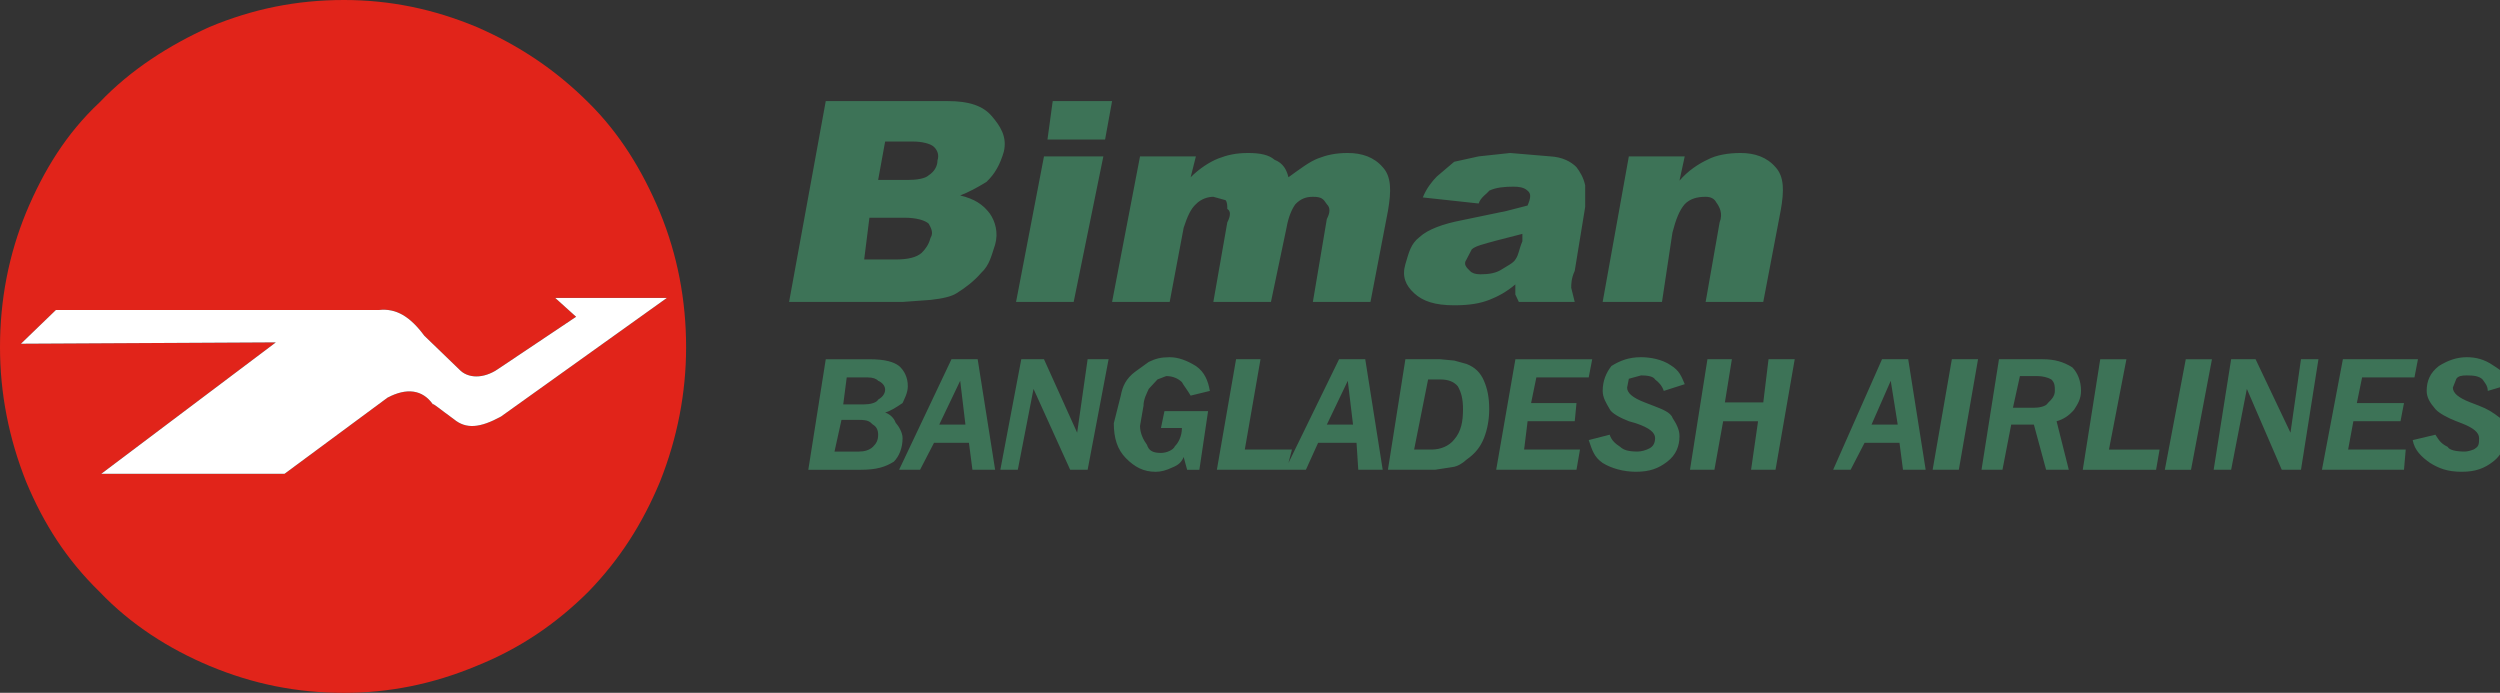 <?xml version="1.0" encoding="UTF-8" standalone="no"?>
<!-- Generator: Adobe Illustrator 12.0.0, SVG Export Plug-In  -->
<svg xmlns:dc="http://purl.org/dc/elements/1.1/" xmlns:cc="http://creativecommons.org/ns#" xmlns:rdf="http://www.w3.org/1999/02/22-rdf-syntax-ns#" xmlns:svg="http://www.w3.org/2000/svg" xmlns="http://www.w3.org/2000/svg" xmlns:sodipodi="http://sodipodi.sourceforge.net/DTD/sodipodi-0.dtd" xmlns:inkscape="http://www.inkscape.org/namespaces/inkscape" version="1.1" width="181.417" height="50.276" viewBox="0 -0.378 181.417 50.276" enable-background="new 0 -0.378 193 61" xml:space="preserve" id="svg2" inkscape:version="0.48.1 " sodipodi:docname="AJAX.svg"><rect x="0" y="-0.378" width="181.417" height="50.276" fill="#333333" stroke="none"/><sodipodi:namedview pagecolor="#ffffff" bordercolor="#666666" borderopacity="1" objecttolerance="10" gridtolerance="10" guidetolerance="10" inkscape:pageopacity="0" inkscape:pageshadow="2" inkscape:window-width="1280" inkscape:window-height="1004" id="namedview14" showgrid="false" fit-margin-top="0" fit-margin-left="0" fit-margin-right="0" fit-margin-bottom="0" inkscape:zoom="3.7850571" inkscape:cx="89.984697" inkscape:cy="-15.752694" inkscape:window-x="-8" inkscape:window-y="-8" inkscape:window-maximized="1" inkscape:current-layer="svg2"/>
<defs id="defs4">
</defs>
<polygon clip-rule="evenodd" points="192.756,0 192.756,60 0,60 0,0 0,0 " id="polygon6" style="opacity:0;fill:#ffffff;fill-rule:evenodd" transform="translate(-5.669,-5.239)"/>
<path clip-rule="evenodd" d="m 105.531,11.36 1.774,-0.391 2.28,-0.245 2.914,0.245 c 0.887,0.049 1.52,0.391 1.899,0.782 0.254,0.342 0.507,0.734 0.634,1.32 v 1.565 l -0.76,4.646 c -0.254,0.538 -0.254,0.978 -0.254,1.223 l 0.254,1.027 h -4.055 l -0.253,-0.538 v -0.734 c -0.634,0.538 -1.268,0.881 -1.9,1.125 -0.634,0.245 -1.394,0.391 -2.534,0.391 -1.394,0 -2.28,-0.293 -2.913,-0.88 -0.634,-0.587 -0.887,-1.223 -0.634,-2.103 0.253,-0.832 0.38,-1.467 1.014,-1.957 0.634,-0.587 1.773,-0.978 3.04,-1.223 l 3.294,-0.685 1.52,-0.392 c 0.253,-0.586 0.253,-0.88 0,-1.076 -0.253,-0.245 -0.634,-0.293 -1.014,-0.293 -0.633,0 -1.267,0.049 -1.773,0.293 -0.127,0.196 -0.634,0.489 -0.76,0.929 l -4.055,-0.44 c 0.254,-0.636 0.634,-1.125 1.014,-1.516 l 1.267,-1.076 0,0 0,0 z m -4.813,3.57 -1.268,6.603 h -4.18 l 1.013,-6.016 c 0.254,-0.489 0.254,-0.831 0,-1.076 -0.253,-0.391 -0.38,-0.538 -1.013,-0.538 -0.507,0 -0.888,0.146 -1.268,0.538 -0.253,0.343 -0.507,0.929 -0.634,1.663 l -1.14,5.429 H 88.048 l 1.013,-5.771 c 0.253,-0.489 0.253,-0.832 0,-0.978 0,-0.245 0,-0.489 -0.126,-0.636 L 88.048,13.903 c -0.38,0 -0.887,0.146 -1.267,0.538 -0.38,0.343 -0.634,0.929 -0.887,1.712 l -1.014,5.38 H 80.7 L 82.728,10.969 h 4.054 l -0.38,1.516 c 0.633,-0.636 1.394,-1.125 2.027,-1.37 0.633,-0.244 1.267,-0.391 2.154,-0.391 0.887,0 1.52,0.147 1.9,0.489 0.634,0.245 0.887,0.734 1.014,1.272 0.887,-0.636 1.521,-1.125 2.153,-1.37 0.634,-0.244 1.268,-0.391 2.154,-0.391 1.014,0 1.9,0.293 2.533,1.027 0.634,0.685 0.634,1.712 0.381,3.179 l 0,0 0,0 z m 9.755,1.663 -1.9,0.489 c -0.887,0.245 -1.521,0.391 -1.773,0.636 l -0.381,0.733 c -0.253,0.343 0,0.587 0.254,0.832 0.127,0.147 0.38,0.245 0.76,0.245 0.634,0 1.141,-0.098 1.52,-0.342 0.38,-0.245 0.887,-0.489 1.014,-0.734 0.253,-0.342 0.253,-0.733 0.507,-1.32 v -0.538 l 0,0 0,0 z m 5.827,4.94 1.9,-10.564 h 4.055 l -0.381,1.761 c 0.634,-0.734 1.395,-1.223 2.027,-1.517 0.634,-0.342 1.521,-0.489 2.407,-0.489 1.014,0 1.9,0.293 2.534,1.027 0.633,0.685 0.633,1.712 0.38,3.13 l -1.268,6.651 h -4.181 l 1.014,-5.771 c 0.254,-0.636 0,-1.125 -0.253,-1.467 -0.127,-0.245 -0.38,-0.391 -0.761,-0.391 -0.633,0 -1.14,0.146 -1.52,0.538 -0.381,0.44 -0.634,1.076 -0.888,2.054 l -0.76,5.038 h -4.308 l 0,0 0,0 z m 65.118,11.061 c -0.131,0.191 -0.297,0.367 -0.507,0.529 -0.634,0.49 -1.267,0.734 -2.28,0.734 -1.014,0 -1.647,-0.244 -2.28,-0.637 -0.634,-0.439 -1.141,-0.928 -1.268,-1.662 l 1.647,-0.391 c 0.253,0.391 0.38,0.635 0.887,0.879 0.127,0.246 0.634,0.344 1.267,0.344 0.127,0 0.634,-0.098 0.761,-0.246 0.253,-0.146 0.253,-0.391 0.253,-0.732 0,-0.391 -0.38,-0.734 -1.267,-1.076 l -0.38,-0.146 c -0.634,-0.244 -1.268,-0.588 -1.521,-0.881 -0.38,-0.439 -0.634,-0.832 -0.634,-1.32 0,-0.734 0.254,-1.32 0.887,-1.809 0.634,-0.393 1.268,-0.637 2.027,-0.637 0.634,0 1.267,0.146 1.9,0.586 0.182,0.113 0.352,0.227 0.507,0.342 v 6.123 l 0,0 z m 0,-4.869 -0.887,0.264 c 0,-0.391 -0.254,-0.637 -0.38,-0.832 -0.254,-0.244 -0.634,-0.293 -1.141,-0.293 -0.38,0 -0.634,0.049 -0.76,0.244 l -0.254,0.637 c 0,0.391 0.38,0.732 1.268,1.076 l 0.633,0.244 c 0.634,0.244 1.014,0.488 1.52,0.881 v -2.221 l 0,0 z m -6.208,-0.715 h -3.801 l -0.38,1.859 h 3.421 l -0.254,1.32 h -3.42 L 170.396,32.244 h 4.18 l -0.126,1.467 h -5.954 l 1.52,-8.021 h 5.447 l -0.253,1.32 0,0 0,0 z m -6.968,-1.32 -1.267,8.021 h -1.394 l -2.534,-5.869 -1.141,5.869 h -1.267 l 1.267,-8.021 h 1.774 l 2.533,5.332 0.761,-5.332 h 1.267 l 0,0 0,0 z m -11.528,6.555 -0.254,1.467 h -5.32 l 1.267,-8.021 h 1.9 l -1.267,6.555 h 3.674 l 0,0 0,0 z m 0.38,1.467 1.52,-8.021 h 1.9 l -1.52,8.021 h -1.9 l 0,0 0,0 z m -6.081,-5.723 c 0,0.588 -0.253,0.979 -0.507,1.369 -0.38,0.439 -0.76,0.686 -1.267,0.832 l 0.887,3.521 h -1.647 l -0.887,-3.277 h -1.646 l -0.634,3.277 h -1.52 l 1.267,-8.021 h 3.167 c 0.887,0 1.521,0.195 2.153,0.588 0.381,0.391 0.634,0.977 0.634,1.711 l 0,0 0,0 z m -2.153,-0.832 c -0.254,-0.146 -0.634,-0.244 -1.014,-0.244 h -1.268 l -0.506,2.299 h 1.52 c 0.381,0 0.887,-0.098 1.014,-0.342 0.254,-0.246 0.507,-0.49 0.507,-0.881 0,-0.342 0,-0.586 -0.253,-0.832 l 0,0 0,0 z m -5.321,-1.467 -1.394,8.021 h -1.9 l 1.394,-8.021 h 1.9 l 0,0 0,0 z m -6.334,1.564 -1.395,3.18 h 1.901 l -0.507,-3.18 0,0 0,0 z m 1.267,-1.564 1.267,8.021 h -1.646 l -0.254,-1.957 h -2.533 l -1.014,1.957 h -1.267 l 3.547,-8.021 h 1.9 l 0,0 0,0 z m -13.429,4.5 -0.634,3.521 h -1.773 l 1.267,-8.021 h 1.773 l -0.506,3.131 h 2.786 l 0.38,-3.131 h 1.9 l -1.393,8.021 h -1.774 l 0.507,-3.521 h -2.533 l 0,0 0,0 z m -3.801,-4.061 c 0.633,0.393 0.76,0.783 1.014,1.371 l -1.521,0.488 c -0.127,-0.391 -0.38,-0.637 -0.634,-0.832 -0.126,-0.244 -0.634,-0.293 -1.014,-0.293 l -0.887,0.244 -0.126,0.637 c 0,0.391 0.38,0.732 1.267,1.076 l 0.634,0.244 c 0.633,0.244 1.267,0.488 1.393,0.881 0.254,0.391 0.507,0.83 0.507,1.32 0,0.732 -0.253,1.369 -0.887,1.857 -0.633,0.49 -1.267,0.734 -2.28,0.734 -0.887,0 -1.773,-0.244 -2.407,-0.637 -0.633,-0.439 -0.76,-0.928 -1.014,-1.662 l 1.521,-0.391 c 0.127,0.391 0.38,0.635 0.761,0.879 0.253,0.246 0.633,0.344 1.267,0.344 0.253,0 0.633,-0.098 0.887,-0.246 0.254,-0.146 0.38,-0.391 0.38,-0.732 0,-0.391 -0.38,-0.734 -1.394,-1.076 l -0.507,-0.146 c -0.633,-0.244 -1.267,-0.588 -1.394,-0.881 -0.253,-0.439 -0.507,-0.832 -0.507,-1.32 0,-0.734 0.254,-1.32 0.634,-1.809 0.634,-0.393 1.267,-0.637 2.153,-0.637 0.634,1e-6 1.521,0.146 2.154,0.586 l 0,0 0,0 z m -5.955,0.881 h -3.8 l -0.381,1.859 h 3.294 l -0.126,1.32 h -3.421 l -0.253,2.055 h 4.054 l -0.254,1.467 h -5.827 l 1.394,-8.021 h 5.574 l -0.254,1.32 0,0 0,0 z m -7.221,2.299 c 0,0.734 -0.127,1.467 -0.38,2.104 -0.254,0.635 -0.634,1.125 -1.268,1.564 -0.253,0.244 -0.633,0.49 -1.013,0.539 l -1.268,0.195 h -3.42 l 1.267,-8.021 h 2.533 l 1.014,0.098 0.887,0.244 c 0.634,0.246 1.014,0.637 1.268,1.223 0.253,0.588 0.38,1.223 0.38,2.055 l 0,0 0,0 z m -3.548,-2.152 h -0.886 l -1.014,5.088 h 1.267 c 0.633,0 1.267,-0.246 1.646,-0.734 0.507,-0.586 0.634,-1.32 0.634,-2.201 0,-0.732 -0.127,-1.223 -0.38,-1.662 -0.254,-0.295 -0.634,-0.49 -1.268,-0.49 l 0,0 0,0 z m -11.021,6.064 3.674,-7.531 h 1.9 l 1.267,8.021 h -1.773 l -0.126,-1.957 h -2.788 l -0.886,1.957 h -6.461 l 1.393,-8.021 h 1.774 l -1.14,6.555 h 3.421 l -0.254,0.977 0,0 0,0 z m 4.308,-5.967 -1.521,3.18 h 1.9 l -0.38,-3.18 0,0 0,0 z M 59.923,6.958 h 8.868 c 1.521,0 2.534,0.342 3.167,1.076 0.633,0.733 1.14,1.516 0.887,2.592 -0.253,0.881 -0.633,1.614 -1.267,2.201 -0.633,0.391 -1.267,0.733 -1.9,0.978 1.014,0.245 1.647,0.636 2.154,1.32 0.38,0.538 0.633,1.37 0.38,2.25 -0.253,0.734 -0.38,1.467 -1.014,2.054 -0.507,0.586 -1.14,1.076 -1.774,1.467 -0.38,0.245 -1.013,0.391 -1.9,0.489 l -2.027,0.147 h -8.235 l 2.661,-14.575 0,0 0,0 z m 16.47,0 h 4.307 l -0.507,2.788 h -4.181 l 0.38,-2.788 0,0 0,0 z m -12.162,2.935 -0.507,2.788 h 2.153 c 0.634,0 1.267,-0.098 1.521,-0.342 0.38,-0.245 0.633,-0.636 0.633,-1.076 0.127,-0.391 0,-0.734 -0.253,-0.979 -0.253,-0.244 -0.887,-0.391 -1.52,-0.391 h -2.027 l 0,0 0,0 z m -1.521,8.559 h 2.28 c 0.887,0 1.521,-0.146 1.9,-0.489 0.253,-0.245 0.507,-0.587 0.634,-1.076 0.253,-0.391 0,-0.783 -0.127,-1.027 -0.253,-0.245 -0.887,-0.44 -1.773,-0.44 H 63.091 l -0.38,3.032 0,0 0,0 z M 75.759,10.969 h 4.308 l -2.154,10.564 h -4.181 l 2.027,-10.564 0,0 0,0 z M 86.781,26.18 c 0.633,0.439 0.887,1.074 1.014,1.809 l -1.394,0.342 c -0.254,-0.439 -0.507,-0.732 -0.633,-0.979 -0.254,-0.244 -0.634,-0.439 -1.14,-0.439 l -0.634,0.244 -0.633,0.686 c -0.127,0.293 -0.38,0.734 -0.38,1.223 l -0.253,1.467 c 0,0.539 0.253,1.027 0.506,1.369 0.127,0.393 0.38,0.588 1.014,0.588 0.38,0 0.887,-0.195 1.013,-0.49 0.253,-0.244 0.507,-0.732 0.507,-1.32 h -1.521 l 0.253,-1.223 h 3.167 l -0.633,4.256 h -0.887 l -0.253,-0.93 c -0.126,0.342 -0.38,0.586 -0.76,0.734 -0.506,0.244 -0.887,0.342 -1.267,0.342 -0.887,0 -1.521,-0.342 -2.154,-0.979 -0.633,-0.635 -0.887,-1.467 -0.887,-2.543 l 0.506,-2.006 c 0.127,-0.684 0.38,-1.223 1.014,-1.711 l 1.014,-0.734 c 0.507,-0.244 0.887,-0.342 1.52,-0.342 0.633,0 1.267,0.244 1.9,0.637 l 0,0 0,0 z m -6.334,-0.49 -1.521,8.021 h -1.267 l -2.66,-5.869 -1.14,5.869 h -1.267 l 1.52,-8.021 h 1.647 l 2.407,5.332 0.76,-5.332 h 1.521 l 0,0 0,0 z m -10.769,1.564 -1.52,3.18 h 1.9 l -0.38,-3.18 0,0 0,0 z M 65.244,26.18 c 0.38,0.342 0.633,0.83 0.633,1.467 0,0.488 -0.253,0.93 -0.38,1.223 -0.507,0.342 -0.887,0.586 -1.267,0.684 0.38,0.146 0.633,0.393 0.76,0.734 0.253,0.293 0.507,0.734 0.507,1.125 0,0.732 -0.253,1.32 -0.633,1.711 -0.633,0.393 -1.267,0.588 -2.407,0.588 h -3.801 l 1.267,-8.021 h 3.167 c 1.14,0 1.773,0.195 2.153,0.49 l 0,0 0,0 z m -1.013,1.711 c 0,-0.293 -0.254,-0.539 -0.507,-0.637 -0.127,-0.146 -0.38,-0.244 -0.76,-0.244 h -1.52 l -0.253,1.957 h 1.52 c 0.38,0 0.887,-0.098 1.014,-0.344 0.253,-0.146 0.507,-0.391 0.507,-0.732 l 0,0 0,0 z m -1.9,2.201 h -1.267 l -0.507,2.299 h 1.774 c 0.38,0 0.76,-0.098 1.014,-0.344 0.253,-0.244 0.38,-0.488 0.38,-0.879 0,-0.344 -0.127,-0.588 -0.38,-0.734 -0.253,-0.244 -0.38,-0.342 -1.014,-0.342 l 0,0 0,0 z m 2.914,3.619 3.801,-8.021 h 1.9 l 1.267,8.021 h -1.647 l -0.253,-1.957 h -2.534 l -1.013,1.957 H 65.244 l 0,0 z" id="path8" inkscape:connector-curvature="0" style="fill:#3d7357;fill-rule:evenodd"/>
<path clip-rule="evenodd" d="M 7.221,7.056 C 9.501,4.66 12.289,2.899 15.203,1.579 c 3.167,-1.321 6.334,-1.957 9.755,-1.957 3.293,0 6.461,0.636 9.628,1.957 3.041,1.32 5.701,3.081 8.108,5.478 2.28,2.25 3.928,4.939 5.194,7.972 1.267,3.082 1.9,6.358 1.9,9.782 0,3.325 -0.633,6.603 -1.9,9.78 -1.267,3.033 -2.914,5.625 -5.194,7.973 -2.407,2.396 -5.067,4.158 -8.108,5.379 -3.167,1.322 -6.335,1.957 -9.628,1.957 -3.42,0 -6.588,-0.635 -9.755,-1.957 C 12.289,46.721 9.501,44.959 7.221,42.562 4.814,40.215 3.167,37.623 1.9,34.59 0.633,31.412 0,28.135 0,24.81 0,21.386 0.633,18.109 1.9,15.028 3.167,11.996 4.814,9.306 7.221,7.056 l 0,0 0,0 z m 23.564,16.921 2.534,2.446 c 0.634,0.684 1.774,0.684 2.787,0 l 5.701,-3.815 -1.521,-1.369 h 8.108 l -12.036,8.608 c -1.52,0.83 -2.534,0.928 -3.42,0.195 -1.014,-0.734 -1.521,-1.174 -1.521,-1.076 -0.76,-1.076 -1.9,-1.223 -3.294,-0.49 l -7.475,5.527 H 7.348 L 20.017,24.467 1.52,24.565 4.054,22.119 H 27.491 c 1.267,-0.146 2.28,0.489 3.294,1.858 l 0,0 z" id="path10" inkscape:connector-curvature="0" style="fill:#e1241a;fill-rule:evenodd"/>
<path clip-rule="evenodd" d="m 30.785,23.978 2.534,2.446 c 0.634,0.684 1.774,0.684 2.787,0 l 5.701,-3.815 -1.521,-1.369 h 8.108 l -12.036,8.608 c -1.52,0.83 -2.534,0.928 -3.42,0.195 -1.014,-0.734 -1.521,-1.174 -1.521,-1.076 -0.76,-1.076 -1.9,-1.223 -3.294,-0.49 l -7.475,5.527 H 7.348 L 20.017,24.467 1.52,24.565 4.054,22.119 H 27.491 c 1.267,-0.146 2.28,0.489 3.294,1.858 l 0,0 z" id="path12" inkscape:connector-curvature="0" style="fill:#ffffff;fill-rule:evenodd"/>
</svg>